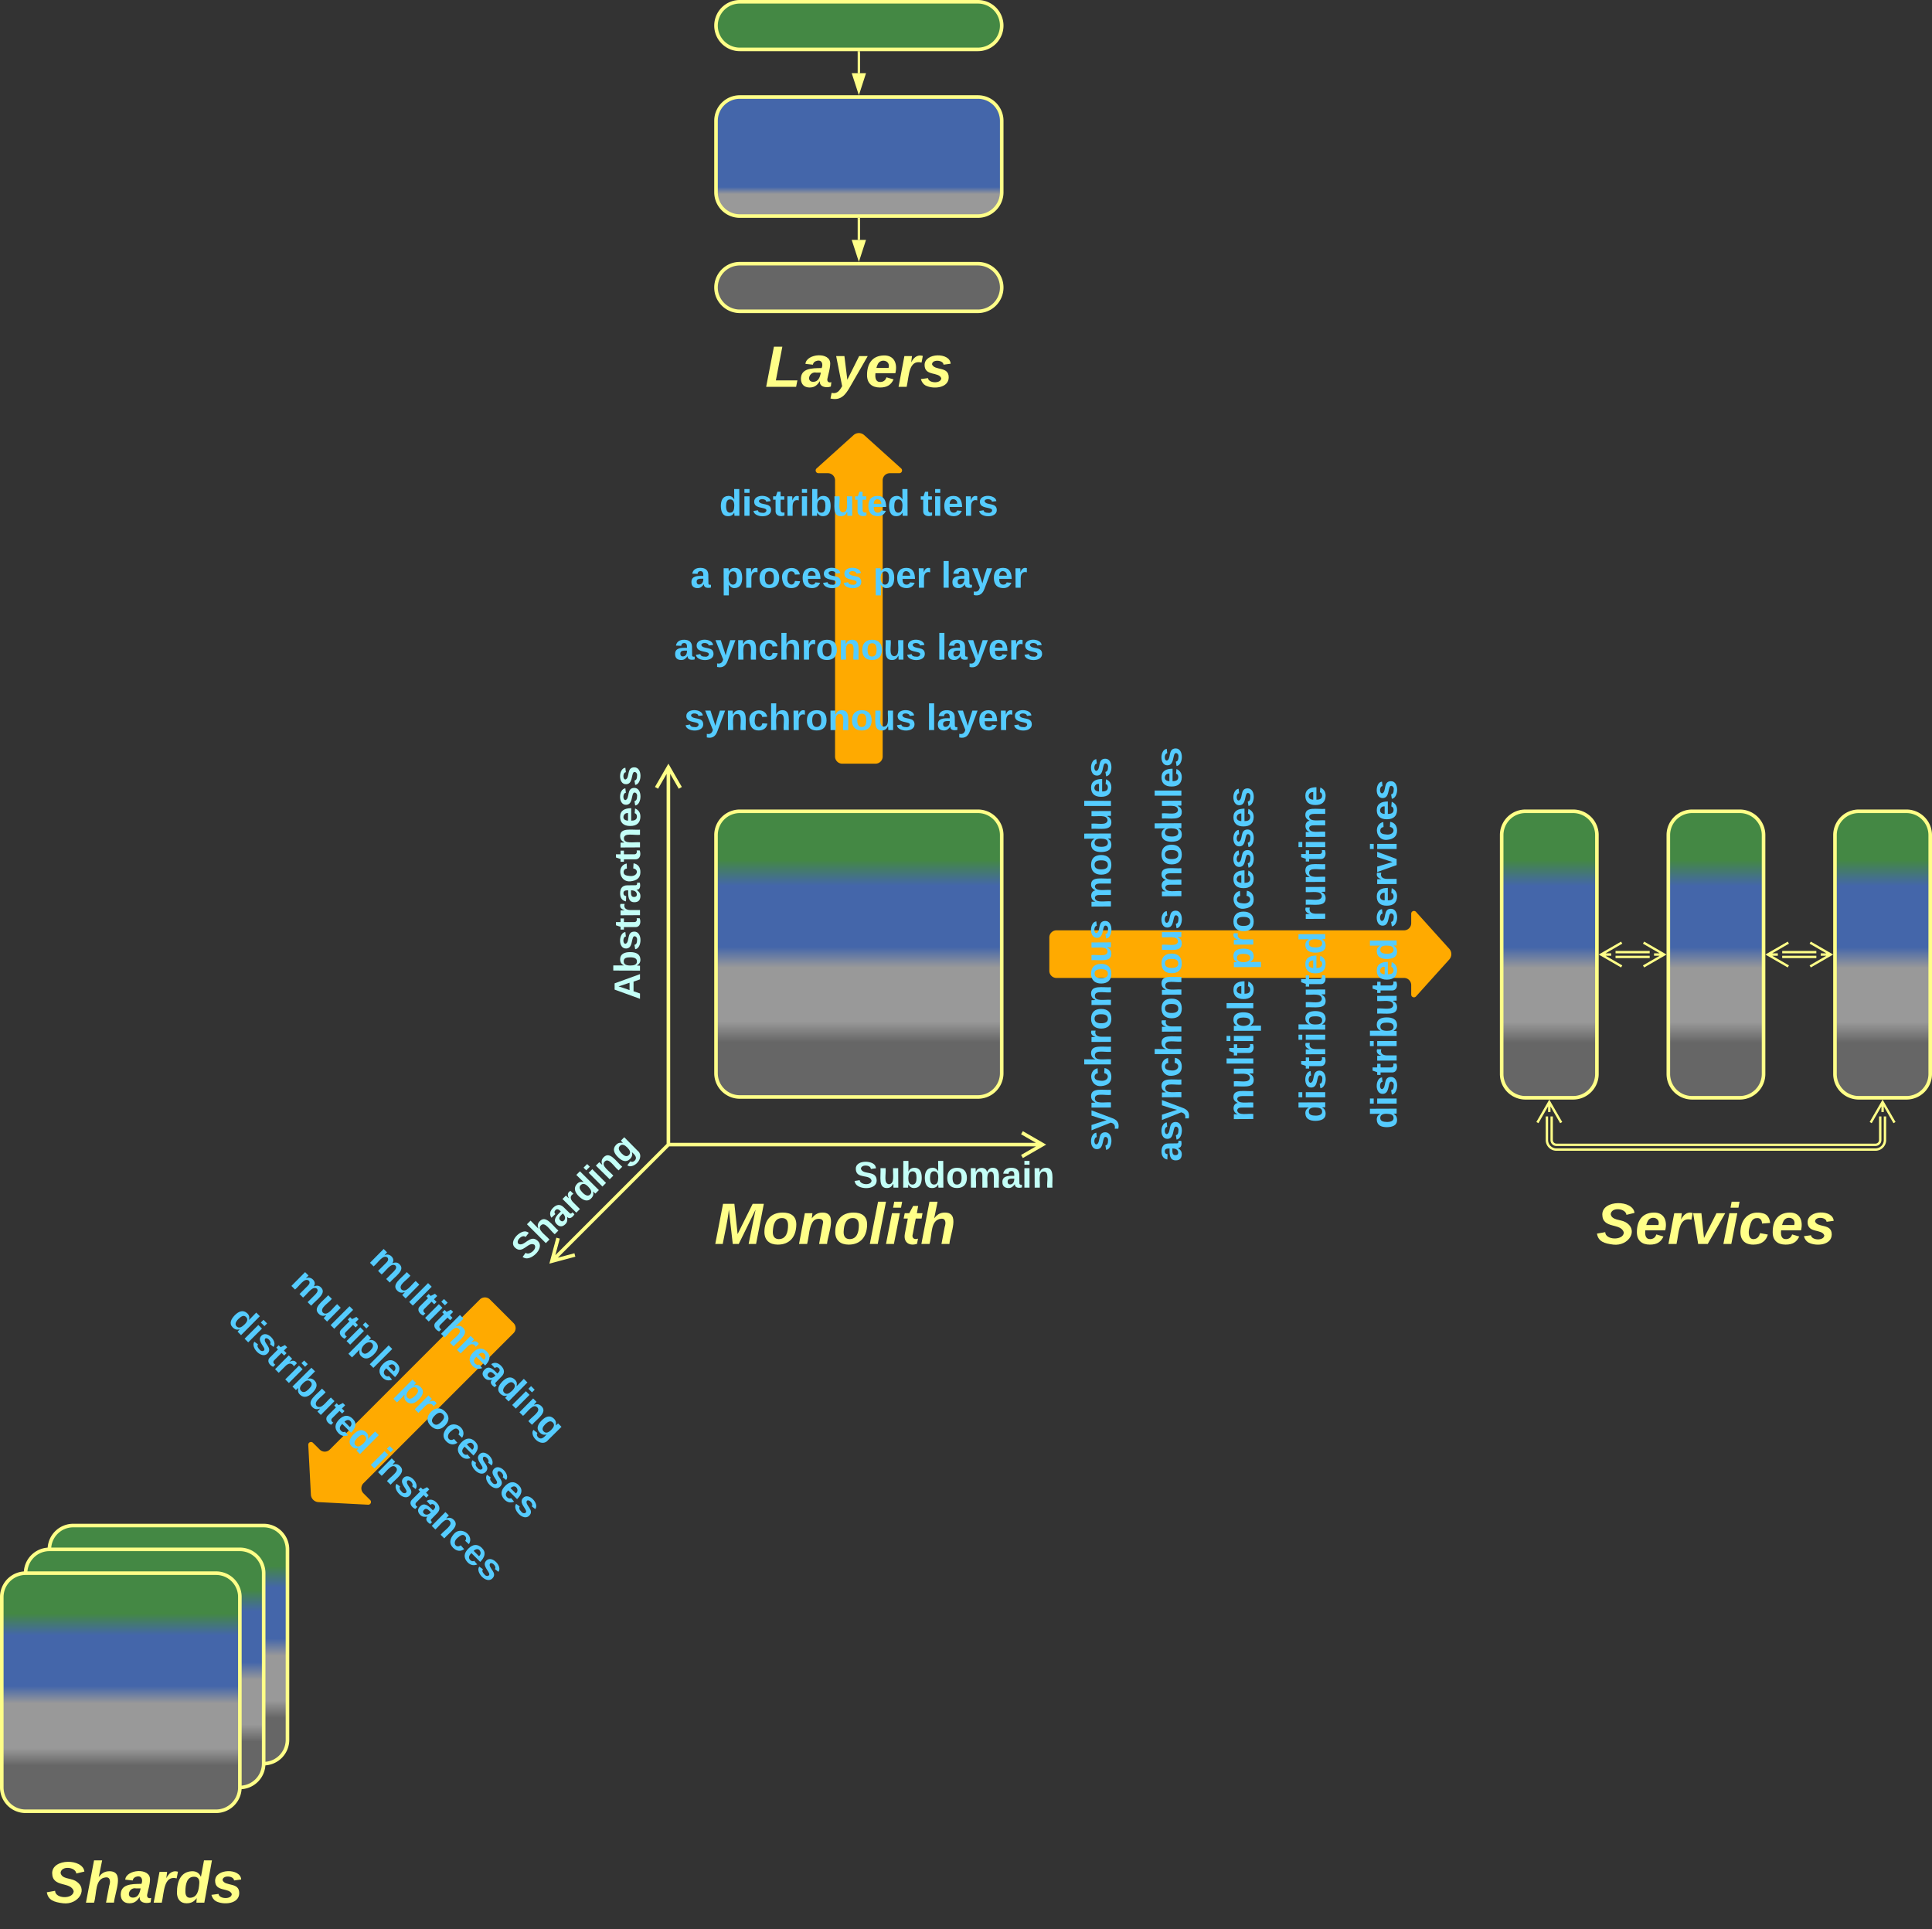 <svg xmlns="http://www.w3.org/2000/svg" xmlns:xlink="http://www.w3.org/1999/xlink" xmlns:lucid="lucid" width="1623" height="1620.63"><rect width="100%" height="100%" fill="#333333" stroke="none"/><g transform="translate(-218.5 161.5)" lucid:page-tab-id="0_0"><path d="M1100 626a6 6 0 0 1 6-6h292a6 6 0 0 0 6-6v-8a2.3 2.3 0 0 1 4-1.54l28 31.08a6.67 6.67 0 0 1 0 8.92l-28 31.08a2.3 2.3 0 0 1-4-1.54v-8a6 6 0 0 0-6-6h-292a6 6 0 0 1-6-6zM926 480a6 6 0 0 1-6-6V242a6 6 0 0 0-6-6h-8a2.3 2.3 0 0 1-1.54-4l31.08-28a6.67 6.67 0 0 1 8.92 0l31.08 28a2.3 2.3 0 0 1-1.54 4h-8a6 6 0 0 0-6 6v232a6 6 0 0 1-6 6zM649.9 949.9a6 6 0 0 1 0 8.48l-126.06 126.06a6 6 0 0 0 0 8.5l5.66 5.65a2.3 2.3 0 0 1-1.75 3.9l-41.76-2.18a6.67 6.67 0 0 1-6.32-6.3l-2.2-41.77a2.3 2.3 0 0 1 3.93-1.75l5.67 5.66a6 6 0 0 0 8.5 0L621.6 930.1a6 6 0 0 1 8.48 0z" fill="#fa0"/><path d="M602.24 914.95a6 6 0 0 1 0-8.5l161.22-161.2a6 6 0 0 1 8.5 0l33.93 33.93a6 6 0 0 1 0 8.5l-161.23 161.2a6 6 0 0 1-8.5 0z" stroke="#ff8" stroke-opacity="0" stroke-width="2" fill="#999" fill-opacity="0"/><use xlink:href="#a" transform="matrix(0.707,-0.707,0.707,0.707,605.071,910.706) translate(47.765 31.139)"/><path d="M820 540a20 20 0 0 1 20-20h200a20 20 0 0 1 20 20v200a20 20 0 0 1-20 20H840a20 20 0 0 1-20-20z" stroke="#ff8" stroke-width="3" fill="url(#b)"/><path d="M800 841.67a6 6 0 0 1 6-6h228a6 6 0 0 1 6 6v56.66a6 6 0 0 1-6 6H806a6 6 0 0 1-6-6z" stroke="#ff8" stroke-opacity="0" stroke-width="3" fill="#999" fill-opacity="0"/><use xlink:href="#c" transform="matrix(1,0,0,1,805,840.667) translate(13.556 42.799)"/><path d="M781.5 800H1086M781.54 800H780M1077 790l17.33 10-17.32 10m17.33-10h-8.5M780 798.5V491.33M780 798.46V800M770 500.32L780 483l10 17.32M780 483v8.5M778.94 801.06L688 892M778.9 801.1l1.1-1.1M701.44 892.7l-19.32 5.18 5.18-19.32m-5.18 19.32l6-6" stroke="#ff8" stroke-width="3" fill="none"/><path d="M726 700a6 6 0 0 1-6-6V466a6 6 0 0 1 6-6h48a6 6 0 0 1 6 6v228a6 6 0 0 1-6 6z" stroke="#ff8" stroke-opacity="0" stroke-width="2" fill="#999" fill-opacity="0"/><use xlink:href="#d" transform="matrix(6.123233995736766e-17,-1,1,6.123233995736766e-17,725,695) translate(16.698 31.139)"/><path d="M900 806a6 6 0 0 1 6-6h228a6 6 0 0 1 6 6v48a6 6 0 0 1-6 6H906a6 6 0 0 1-6-6z" stroke="#ff8" stroke-opacity="0" stroke-width="2" fill="#999" fill-opacity="0"/><use xlink:href="#e" transform="matrix(1,0,0,1,905,805) translate(30.525 31.139)"/><path d="M820 80a20 20 0 0 1 20-20h200a20 20 0 0 1 20 20 20 20 0 0 1-20 20H840a20 20 0 0 1-20-20z" stroke="#ff8" stroke-width="3" fill="#666"/><path d="M820-60a20 20 0 0 1 20-20h200a20 20 0 0 1 20 20V0a20 20 0 0 1-20 20H840a20 20 0 0 1-20-20z" stroke="#ff8" stroke-width="3" fill="url(#f)"/><path d="M820-140a20 20 0 0 1 20-20h200a20 20 0 0 1 20 20 20 20 0 0 1-20 20H840a20 20 0 0 1-20-20z" stroke="#ff8" stroke-width="3" fill="#484"/><path d="M940 40V22.5" stroke="#ff8" stroke-width="2" fill="none"/><path d="M940 55.26L935.37 41h9.26z" stroke="#ff8" stroke-width="2" fill="#ff8"/><path d="M940.98 22.53H939V21.5H941z" stroke="#ff8" stroke-width=".05" fill="#ff8"/><path d="M820 121.67a6 6 0 0 1 6-6h228a6 6 0 0 1 6 6v56.66a6 6 0 0 1-6 6H826a6 6 0 0 1-6-6z" stroke="#ff8" stroke-opacity="0" stroke-width="3" fill="#999" fill-opacity="0"/><use xlink:href="#g" transform="matrix(1,0,0,1,825,120.667) translate(36.302 42.799)"/><path d="M1480 540a20 20 0 0 1 20-20h40a20 20 0 0 1 20 20v200.67a20 20 0 0 1-20 20h-40a20 20 0 0 1-20-20z" stroke="#ff8" stroke-width="3" fill="url(#h)"/><path d="M1620 540a20 20 0 0 1 20-20h40a20 20 0 0 1 20 20v200.67a20 20 0 0 1-20 20h-40a20 20 0 0 1-20-20z" stroke="#ff8" stroke-width="3" fill="url(#i)"/><path d="M1760 540a20 20 0 0 1 20-20h40a20 20 0 0 1 20 20v200.67a20 20 0 0 1-20 20h-40a20 20 0 0 1-20-20z" stroke="#ff8" stroke-width="3" fill="url(#j)"/><path d="M1604.34 642.33h-28.68M1604.34 638.33h-28.68M1599.18 630.33l17.32 10-17.32 10m17.32-10h-8.5M1580.82 650.33l-17.32-10 17.32-10m-17.32 10h8.5M1744.34 642.33h-28.68M1744.34 638.33h-28.68M1739.18 630.33l17.32 10-17.32 10m17.32-10h-8.5M1720.82 650.33l-17.32-10 17.32-10m-17.32 10h8.5M1802 776.33v19.84a8 8 0 0 1-8 8h-268a8 8 0 0 1-8-8v-19.84" stroke="#ff8" stroke-width="2" fill="none"/><path d="M1798 776.33v19.84a4 4 0 0 1-4 4h-268a4 4 0 0 1-4-4v-19.84" stroke="#ff8" stroke-width="2" fill="none"/><path d="M1790 781.5l10-17.33 10 17.32m-10-17.33v8.5M1510 781.5l10-17.33 10 17.32m-10-17.33v8.5" stroke="#ff8" stroke-width="2" fill="none"/><path d="M1540 841.67a6 6 0 0 1 6-6h228a6 6 0 0 1 6 6v56.66a6 6 0 0 1-6 6h-228a6 6 0 0 1-6-6z" stroke="#ff8" stroke-opacity="0" stroke-width="3" fill="#999" fill-opacity="0"/><use xlink:href="#k" transform="matrix(1,0,0,1,1545,840.667) translate(14.506 42.799)"/><path d="M260 1140a20 20 0 0 1 20-20h160a20 20 0 0 1 20 20v160a20 20 0 0 1-20 20H280a20 20 0 0 1-20-20z" stroke="#ff8" stroke-width="3" fill="url(#l)"/><path d="M240 1160a20 20 0 0 1 20-20h160a20 20 0 0 1 20 20v160a20 20 0 0 1-20 20H260a20 20 0 0 1-20-20z" stroke="#ff8" stroke-width="3" fill="url(#m)"/><path d="M220 1180a20 20 0 0 1 20-20h160a20 20 0 0 1 20 20v160a20 20 0 0 1-20 20H240a20 20 0 0 1-20-20z" stroke="#ff8" stroke-width="3" fill="url(#n)"/><path d="M220 1394.97a6 6 0 0 1 6-6h228a6 6 0 0 1 6 6v56.66a6 6 0 0 1-6 6H226a6 6 0 0 1-6-6z" stroke="#ff8" stroke-opacity="0" stroke-width="3" fill="#999" fill-opacity="0"/><use xlink:href="#o" transform="matrix(1,0,0,1,225,1393.967) translate(32.296 42.799)"/><path d="M940-100v-17.5" stroke="#ff8" stroke-width="2" fill="none"/><path d="M940-84.74L935.37-99h9.26z" stroke="#ff8" stroke-width="2" fill="#ff8"/><path d="M940.98-117.47H939v-1.03H941z" stroke="#ff8" stroke-width=".05" fill="#ff8"/><path d="M760 426a6 6 0 0 1 6-6h348a6 6 0 0 1 6 6v28a6 6 0 0 1-6 6H766a6 6 0 0 1-6-6z" stroke="#ff8" stroke-opacity="0" stroke-width="3" fill="#999" fill-opacity="0"/><use xlink:href="#p" transform="matrix(1,0,0,1,765,425) translate(28.346 26.764)"/><use xlink:href="#q" transform="matrix(1,0,0,1,765,425) translate(231.778 26.764)"/><path d="M760 366.83a6 6 0 0 1 6-6h348a6 6 0 0 1 6 6v28a6 6 0 0 1-6 6H766a6 6 0 0 1-6-6z" stroke="#ff8" stroke-opacity="0" stroke-width="3" fill="#999" fill-opacity="0"/><use xlink:href="#r" transform="matrix(1,0,0,1,765,365.833) translate(19.704 26.764)"/><use xlink:href="#q" transform="matrix(1,0,0,1,765,365.833) translate(240.42 26.764)"/><path d="M760 306.42a6 6 0 0 1 6-6h348a6 6 0 0 1 6 6v28a6 6 0 0 1-6 6H766a6 6 0 0 1-6-6z" stroke="#ff8" stroke-opacity="0" stroke-width="3" fill="#999" fill-opacity="0"/><use xlink:href="#s" transform="matrix(1,0,0,1,765,305.417) translate(33.401 26.764)"/><use xlink:href="#t" transform="matrix(1,0,0,1,765,305.417) translate(59.327 26.764)"/><use xlink:href="#u" transform="matrix(1,0,0,1,765,305.417) translate(187.056 26.764)"/><use xlink:href="#v" transform="matrix(1,0,0,1,765,305.417) translate(244.006 26.764)"/><path d="M760 246a6 6 0 0 1 6-6h348a6 6 0 0 1 6 6v28a6 6 0 0 1-6 6H766a6 6 0 0 1-6-6z" stroke="#ff8" stroke-opacity="0" stroke-width="3" fill="#999" fill-opacity="0"/><use xlink:href="#w" transform="matrix(1,0,0,1,765,245) translate(57.772 26.764)"/><use xlink:href="#x" transform="matrix(1,0,0,1,765,245) translate(226.636 26.764)"/><path d="M1154 460a6 6 0 0 1 6 6v348a6 6 0 0 1-6 6h-28a6 6 0 0 1-6-6V466a6 6 0 0 1 6-6z" stroke="#ff8" stroke-opacity="0" stroke-width="3" fill="#999" fill-opacity="0"/><use xlink:href="#p" transform="matrix(6.123233995736766e-17,-1,1,6.123233995736766e-17,1125,815) translate(9.463 26.764)"/><use xlink:href="#y" transform="matrix(6.123233995736766e-17,-1,1,6.123233995736766e-17,1125,815) translate(212.895 26.764)"/><path d="M1213.17 460a6 6 0 0 1 6 6v348a6 6 0 0 1-6 6h-28a6 6 0 0 1-6-6V466a6 6 0 0 1 6-6z" stroke="#ff8" stroke-opacity="0" stroke-width="3" fill="#999" fill-opacity="0"/><use xlink:href="#r" transform="matrix(6.123233995736766e-17,-1,1,6.123233995736766e-17,1184.167,815) translate(0.821 26.764)"/><use xlink:href="#y" transform="matrix(6.123233995736766e-17,-1,1,6.123233995736766e-17,1184.167,815) translate(221.537 26.764)"/><path d="M1273.58 460a6 6 0 0 1 6 6v348a6 6 0 0 1-6 6h-28a6 6 0 0 1-6-6V466a6 6 0 0 1 6-6z" stroke="#ff8" stroke-opacity="0" stroke-width="3" fill="#999" fill-opacity="0"/><use xlink:href="#z" transform="matrix(6.123233995736766e-17,-1,1,6.123233995736766e-17,1244.583,815) translate(34.352 26.764)"/><use xlink:href="#A" transform="matrix(6.123233995736766e-17,-1,1,6.123233995736766e-17,1244.583,815) translate(161.994 26.764)"/><path d="M1334 460a6 6 0 0 1 6 6v348a6 6 0 0 1-6 6h-28a6 6 0 0 1-6-6V466a6 6 0 0 1 6-6z" stroke="#ff8" stroke-opacity="0" stroke-width="3" fill="#999" fill-opacity="0"/><use xlink:href="#w" transform="matrix(6.123233995736766e-17,-1,1,6.123233995736766e-17,1305,815) translate(33.66 26.764)"/><use xlink:href="#B" transform="matrix(6.123233995736766e-17,-1,1,6.123233995736766e-17,1305,815) translate(202.525 26.764)"/><g><path d="M1394 460a6 6 0 0 1 6 6v348a6 6 0 0 1-6 6h-28a6 6 0 0 1-6-6V466a6 6 0 0 1 6-6z" stroke="#ff8" stroke-opacity="0" stroke-width="3" fill="#999" fill-opacity="0"/></g><g><use xlink:href="#w" transform="matrix(6.123233995736766e-17,-1,1,6.123233995736766e-17,1365,815) translate(28.346 26.764)"/><use xlink:href="#C" transform="matrix(6.123233995736766e-17,-1,1,6.123233995736766e-17,1365,815) translate(197.21 26.764)"/></g><g><path d="M417.4 920.06a6 6 0 0 1 8.5 0L657.83 1152a6 6 0 0 1 0 8.48l-19.8 19.8a6 6 0 0 1-8.5 0L397.62 948.35a6 6 0 0 1 0-8.5z" stroke="#ff8" stroke-opacity="0" stroke-width="3" fill="#999" fill-opacity="0"/></g><g><use xlink:href="#w" transform="matrix(0.707,0.707,-0.707,0.707,421.655,922.892) translate(8.969 26.764)"/><use xlink:href="#D" transform="matrix(0.707,0.707,-0.707,0.707,421.655,922.892) translate(177.833 26.764)"/></g><g><path d="M459.25 878.23a6 6 0 0 1 8.48 0l231.94 231.93a6 6 0 0 1 0 8.48l-19.8 19.8a6 6 0 0 1-8.5 0L439.46 906.5a6 6 0 0 1 0-8.47z" stroke="#ff8" stroke-opacity="0" stroke-width="3" fill="#999" fill-opacity="0"/></g><g><use xlink:href="#z" transform="matrix(0.707,0.707,-0.707,0.707,463.492,881.054) translate(24.352 26.764)"/><use xlink:href="#A" transform="matrix(0.707,0.707,-0.707,0.707,463.492,881.054) translate(151.994 26.764)"/></g><g><path d="M501.97 835.5a6 6 0 0 1 8.5 0l231.92 231.94a6 6 0 0 1 0 8.48l-19.8 19.8a6 6 0 0 1-8.5 0L482.17 863.8a6 6 0 0 1 0-8.5z" stroke="#ff8" stroke-opacity="0" stroke-width="3" fill="#999" fill-opacity="0"/></g><g><use xlink:href="#E" transform="matrix(0.707,0.707,-0.707,0.707,506.213,838.333) translate(57.278 26.764)"/></g><defs><path fill="#c4fff7" d="M169-182c-1-43-94-46-97-3 18 66 151 10 154 114 3 95-165 93-204 36-6-8-10-19-12-30l50-8c3 46 112 56 116 5-17-69-150-10-154-114-4-87 153-88 188-35 5 8 8 18 10 28" id="F"/><path fill="#c4fff7" d="M114-157C55-157 80-60 75 0H25v-261h50l-1 109c12-26 28-41 61-42 86-1 58 113 63 194h-50c-7-57 23-157-34-157" id="G"/><path fill="#c4fff7" d="M133-34C117-15 103 5 69 4 32 3 11-16 11-54c-1-60 55-63 116-61 1-26-3-47-28-47-18 1-26 9-28 27l-52-2c7-38 36-58 82-57s74 22 75 68l1 82c-1 14 12 18 25 15v27c-30 8-71 5-69-32zm-48 3c29 0 43-24 42-57-32 0-66-3-65 30 0 17 8 27 23 27" id="H"/><path fill="#c4fff7" d="M135-150c-39-12-60 13-60 57V0H25l-1-190h47c2 13-1 29 3 40 6-28 27-53 61-41v41" id="I"/><path fill="#c4fff7" d="M88-194c31-1 46 15 58 34l-1-101h50l1 261h-48c-2-10 0-23-3-31C134-8 116 4 84 4 32 4 16-41 15-95c0-56 19-97 73-99zm17 164c33 0 40-30 41-66 1-37-9-64-41-64s-38 30-39 65c0 43 13 65 39 65" id="J"/><path fill="#c4fff7" d="M25-224v-37h50v37H25zM25 0v-190h50V0H25" id="K"/><path fill="#c4fff7" d="M135-194c87-1 58 113 63 194h-50c-7-57 23-157-34-157-59 0-34 97-39 157H25l-1-190h47c2 12-1 28 3 38 12-26 28-41 61-42" id="L"/><path fill="#c4fff7" d="M195-6C206 82 75 100 31 46c-4-6-6-13-8-21l49-6c3 16 16 24 34 25 40 0 42-37 40-79-11 22-30 35-61 35-53 0-70-43-70-97 0-56 18-96 73-97 30 0 46 14 59 34l2-30h47zm-90-29c32 0 41-27 41-63 0-35-9-62-40-62-32 0-39 29-40 63 0 36 9 62 39 62" id="M"/><g id="a"><use transform="matrix(0.086,0,0,0.086,0,0)" xlink:href="#F"/><use transform="matrix(0.086,0,0,0.086,20.741,0)" xlink:href="#G"/><use transform="matrix(0.086,0,0,0.086,39.667,0)" xlink:href="#H"/><use transform="matrix(0.086,0,0,0.086,56.951,0)" xlink:href="#I"/><use transform="matrix(0.086,0,0,0.086,69.049,0)" xlink:href="#J"/><use transform="matrix(0.086,0,0,0.086,87.975,0)" xlink:href="#K"/><use transform="matrix(0.086,0,0,0.086,96.617,0)" xlink:href="#L"/><use transform="matrix(0.086,0,0,0.086,115.543,0)" xlink:href="#M"/></g><linearGradient gradientUnits="userSpaceOnUse" id="b" x1="820" y1="760" x2="820" y2="520"><stop offset="19.2%" stop-color="#666"/><stop offset="26.45%" stop-color="#999"/><stop offset="45.29%" stop-color="#999"/><stop offset="52.54%" stop-color="#46a"/><stop offset="73.91%" stop-color="#46a"/><stop offset="82.97%" stop-color="#484"/></linearGradient><path d="M212 0l43-212L151 0h-37L90-212C82-137 65-70 52 0H6l48-248h70l20 187 93-187h69L258 0h-46" id="N" fill="#ff8"/><path d="M124-194c51 0 84 22 84 74C207-44 167 4 94 4 43 4 11-23 11-74c0-74 41-120 113-120zM99-30c46 0 58-42 58-86 0-27-11-44-37-44-44 0-55 40-57 84-1 27 10 45 36 46" id="O" fill="#ff8"/><path d="M151-194c95 0 34 128 28 194h-49l25-134c0-29-45-25-59-9C67-111 69-48 56 0H6l36-190h47l-4 32c15-20 33-36 66-36" id="P" fill="#ff8"/><path d="M6 0l51-261h49L55 0H6" id="Q" fill="#ff8"/><path d="M50-224l7-37h49l-7 37H50zM6 0l37-190h49L55 0H6" id="R" fill="#ff8"/><path d="M72-63c-8 23 5 39 32 30L98-1C54 14 12-6 23-64l18-93H15l7-33h28l24-45h31l-8 45h35l-6 33H90" id="S" fill="#ff8"/><path d="M150-105c8-23 8-54-22-51-68 7-54 98-72 156H6l50-261h50L85-158c15-20 33-36 66-36 95 0 34 128 28 194h-49" id="T" fill="#ff8"/><g id="c"><use transform="matrix(0.136,0,0,0.136,0,0)" xlink:href="#N"/><use transform="matrix(0.136,0,0,0.136,40.605,0)" xlink:href="#O"/><use transform="matrix(0.136,0,0,0.136,70.346,0)" xlink:href="#P"/><use transform="matrix(0.136,0,0,0.136,100.086,0)" xlink:href="#O"/><use transform="matrix(0.136,0,0,0.136,129.827,0)" xlink:href="#Q"/><use transform="matrix(0.136,0,0,0.136,143.407,0)" xlink:href="#R"/><use transform="matrix(0.136,0,0,0.136,156.988,0)" xlink:href="#S"/><use transform="matrix(0.136,0,0,0.136,173.148,0)" xlink:href="#T"/></g><path fill="#c4fff7" d="M199 0l-22-63H83L61 0H9l90-248h61L250 0h-51zm-33-102l-36-108c-10 38-24 72-36 108h72" id="U"/><path fill="#c4fff7" d="M135-194c52 0 70 43 70 98 0 56-19 99-73 100-30 1-46-15-58-35L72 0H24l1-261h50v104c11-23 29-37 60-37zM114-30c31 0 40-27 40-66 0-37-7-63-39-63s-41 28-41 65c0 36 8 64 40 64" id="V"/><path fill="#c4fff7" d="M137-138c1-29-70-34-71-4 15 46 118 7 119 86 1 83-164 76-172 9l43-7c4 19 20 25 44 25 33 8 57-30 24-41C81-84 22-81 20-136c-2-80 154-74 161-7" id="W"/><path fill="#c4fff7" d="M115-3C79 11 28 4 28-45v-112H4v-33h27l15-45h31v45h36v33H77v99c-1 23 16 31 38 25v30" id="X"/><path fill="#c4fff7" d="M190-63c-7 42-38 67-86 67-59 0-84-38-90-98-12-110 154-137 174-36l-49 2c-2-19-15-32-35-32-30 0-35 28-38 64-6 74 65 87 74 30" id="Y"/><path fill="#c4fff7" d="M185-48c-13 30-37 53-82 52C43 2 14-33 14-96s30-98 90-98c62 0 83 45 84 108H66c0 31 8 55 39 56 18 0 30-7 34-22zm-45-69c5-46-57-63-70-21-2 6-4 13-4 21h74" id="Z"/><g id="d"><use transform="matrix(0.086,0,0,0.086,0,0)" xlink:href="#U"/><use transform="matrix(0.086,0,0,0.086,22.383,0)" xlink:href="#V"/><use transform="matrix(0.086,0,0,0.086,41.309,0)" xlink:href="#W"/><use transform="matrix(0.086,0,0,0.086,58.593,0)" xlink:href="#X"/><use transform="matrix(0.086,0,0,0.086,68.877,0)" xlink:href="#I"/><use transform="matrix(0.086,0,0,0.086,80.975,0)" xlink:href="#H"/><use transform="matrix(0.086,0,0,0.086,98.259,0)" xlink:href="#Y"/><use transform="matrix(0.086,0,0,0.086,115.543,0)" xlink:href="#X"/><use transform="matrix(0.086,0,0,0.086,125.827,0)" xlink:href="#L"/><use transform="matrix(0.086,0,0,0.086,144.753,0)" xlink:href="#Z"/><use transform="matrix(0.086,0,0,0.086,162.037,0)" xlink:href="#W"/><use transform="matrix(0.086,0,0,0.086,179.321,0)" xlink:href="#W"/></g><path fill="#c4fff7" d="M85 4C-2 5 27-109 22-190h50c7 57-23 150 33 157 60-5 35-97 40-157h50l1 190h-47c-2-12 1-28-3-38-12 25-28 42-61 42" id="aa"/><path fill="#c4fff7" d="M110-194c64 0 96 36 96 99 0 64-35 99-97 99-61 0-95-36-95-99 0-62 34-99 96-99zm-1 164c35 0 45-28 45-65 0-40-10-65-43-65-34 0-45 26-45 65 0 36 10 65 43 65" id="ab"/><path fill="#c4fff7" d="M220-157c-53 9-28 100-34 157h-49v-107c1-27-5-49-29-50C55-147 81-57 75 0H25l-1-190h47c2 12-1 28 3 38 10-53 101-56 108 0 13-22 24-43 59-42 82 1 51 116 57 194h-49v-107c-1-25-5-48-29-50" id="ac"/><g id="e"><use transform="matrix(0.086,0,0,0.086,0,0)" xlink:href="#F"/><use transform="matrix(0.086,0,0,0.086,20.741,0)" xlink:href="#aa"/><use transform="matrix(0.086,0,0,0.086,39.667,0)" xlink:href="#V"/><use transform="matrix(0.086,0,0,0.086,58.593,0)" xlink:href="#J"/><use transform="matrix(0.086,0,0,0.086,77.519,0)" xlink:href="#ab"/><use transform="matrix(0.086,0,0,0.086,96.444,0)" xlink:href="#ac"/><use transform="matrix(0.086,0,0,0.086,124.099,0)" xlink:href="#H"/><use transform="matrix(0.086,0,0,0.086,141.383,0)" xlink:href="#K"/><use transform="matrix(0.086,0,0,0.086,150.025,0)" xlink:href="#L"/></g><linearGradient gradientUnits="userSpaceOnUse" id="f" x1="820" y1="20" x2="820" y2="-80"><stop offset="18.48%" stop-color="#999"/><stop offset="24.28%" stop-color="#46a"/></linearGradient><path d="M6 0l48-248h52L66-40h133l-8 40H6" id="ad" fill="#ff8"/><path d="M166-52c-4 17 5 29 24 23l-3 27c-30 11-74 1-67-34C105-15 91 4 56 4 23 4 3-15 2-49c0-64 63-67 128-67 10-22 3-53-29-45-13 3-22 10-25 24l-46-5c5-64 156-77 153 0-1 33-11 60-17 90zM97-88c-44-9-64 57-19 57 31 0 42-28 47-57H97" id="ae" fill="#ff8"/><path d="M100 10C77 47 50 87-15 72l7-35c37 9 51-18 65-41L20-190h51L89-44l73-146h53" id="af" fill="#ff8"/><path d="M114-194c63-2 87 48 72 110H63c-3 28 1 55 31 54 21-1 32-13 37-29l44 13C160-14 137 4 91 4 41 4 11-22 11-73c0-71 33-119 103-121zm30 77c14-47-50-61-67-22-3 6-6 13-8 22h75" id="ag" fill="#ff8"/><path d="M84-151c13-25 34-51 72-40l-8 41C67-170 71-64 56 0H6l36-190h47" id="ah" fill="#ff8"/><path d="M144-137c-1-29-70-35-71-2 16 41 103 10 103 80C176 9 79 16 32-9 18-17 9-31 4-48l44-6c3 32 80 36 82 1-15-42-103-11-103-82 0-77 157-79 161-8" id="ai" fill="#ff8"/><g id="g"><use transform="matrix(0.136,0,0,0.136,0,0)" xlink:href="#ad"/><use transform="matrix(0.136,0,0,0.136,29.741,0)" xlink:href="#ae"/><use transform="matrix(0.136,0,0,0.136,56.901,0)" xlink:href="#af"/><use transform="matrix(0.136,0,0,0.136,84.062,0)" xlink:href="#ag"/><use transform="matrix(0.136,0,0,0.136,111.222,0)" xlink:href="#ah"/><use transform="matrix(0.136,0,0,0.136,130.235,0)" xlink:href="#ai"/></g><linearGradient gradientUnits="userSpaceOnUse" id="h" x1="1480" y1="760.67" x2="1480" y2="520"><stop offset="19.2%" stop-color="#666"/><stop offset="26.45%" stop-color="#999"/><stop offset="45.29%" stop-color="#999"/><stop offset="52.54%" stop-color="#46a"/><stop offset="73.91%" stop-color="#46a"/><stop offset="82.97%" stop-color="#484"/></linearGradient><linearGradient gradientUnits="userSpaceOnUse" id="i" x1="1620" y1="760.67" x2="1620" y2="520"><stop offset="19.2%" stop-color="#666"/><stop offset="26.45%" stop-color="#999"/><stop offset="45.29%" stop-color="#999"/><stop offset="52.54%" stop-color="#46a"/><stop offset="73.91%" stop-color="#46a"/><stop offset="82.97%" stop-color="#484"/></linearGradient><linearGradient gradientUnits="userSpaceOnUse" id="j" x1="1760" y1="760.67" x2="1760" y2="520"><stop offset="19.2%" stop-color="#666"/><stop offset="26.45%" stop-color="#999"/><stop offset="45.29%" stop-color="#999"/><stop offset="52.54%" stop-color="#46a"/><stop offset="73.91%" stop-color="#46a"/><stop offset="82.97%" stop-color="#484"/></linearGradient><path d="M178-136c88 48 22 151-73 140C49-3 12-15 4-64l51-9c1 50 111 53 115 3-16-63-132-20-133-112 0-93 190-91 199-10l-50 12c-4-41-93-50-97-4 7 38 59 32 89 48" id="aj" fill="#ff8"/><path d="M109 0H50L19-190h51L86-37l77-153h54" id="ak" fill="#ff8"/><path d="M67-101c-8 29-7 73 27 71 23-2 32-16 39-37l48 9C170-19 141 4 91 4 36 4 7-28 12-86c6-75 61-124 140-103 26 7 40 29 43 59l-50 4c-1-20-9-34-29-34-35 0-41 29-49 59" id="al" fill="#ff8"/><g id="k"><use transform="matrix(0.136,0,0,0.136,0,0)" xlink:href="#aj"/><use transform="matrix(0.136,0,0,0.136,32.593,0)" xlink:href="#ag"/><use transform="matrix(0.136,0,0,0.136,59.753,0)" xlink:href="#ah"/><use transform="matrix(0.136,0,0,0.136,78.765,0)" xlink:href="#ak"/><use transform="matrix(0.136,0,0,0.136,105.926,0)" xlink:href="#R"/><use transform="matrix(0.136,0,0,0.136,119.506,0)" xlink:href="#al"/><use transform="matrix(0.136,0,0,0.136,146.667,0)" xlink:href="#ag"/><use transform="matrix(0.136,0,0,0.136,173.827,0)" xlink:href="#ai"/></g><linearGradient gradientUnits="userSpaceOnUse" id="l" x1="260" y1="1320" x2="260" y2="1120"><stop offset="19.2%" stop-color="#666"/><stop offset="26.45%" stop-color="#999"/><stop offset="45.29%" stop-color="#999"/><stop offset="52.54%" stop-color="#46a"/><stop offset="73.91%" stop-color="#46a"/><stop offset="82.97%" stop-color="#484"/></linearGradient><linearGradient gradientUnits="userSpaceOnUse" id="m" x1="240" y1="1340" x2="240" y2="1140"><stop offset="19.2%" stop-color="#666"/><stop offset="26.45%" stop-color="#999"/><stop offset="45.29%" stop-color="#999"/><stop offset="52.54%" stop-color="#46a"/><stop offset="73.91%" stop-color="#46a"/><stop offset="82.97%" stop-color="#484"/></linearGradient><linearGradient gradientUnits="userSpaceOnUse" id="n" x1="220" y1="1360" x2="220" y2="1160"><stop offset="19.2%" stop-color="#666"/><stop offset="26.45%" stop-color="#999"/><stop offset="45.29%" stop-color="#999"/><stop offset="52.54%" stop-color="#46a"/><stop offset="73.91%" stop-color="#46a"/><stop offset="82.97%" stop-color="#484"/></linearGradient><path d="M132-28C118-9 101 4 69 4 30 4 10-23 10-62c0-70 24-129 92-132 31-1 47 14 56 35l19-102h49L179 0h-49zM62-69c0 22 7 39 29 39 45-2 54-45 57-90 2-27-10-40-33-40-44 0-53 48-53 91" id="am" fill="#ff8"/><g id="o"><use transform="matrix(0.136,0,0,0.136,0,0)" xlink:href="#aj"/><use transform="matrix(0.136,0,0,0.136,32.593,0)" xlink:href="#T"/><use transform="matrix(0.136,0,0,0.136,62.333,0)" xlink:href="#ae"/><use transform="matrix(0.136,0,0,0.136,89.494,0)" xlink:href="#ah"/><use transform="matrix(0.136,0,0,0.136,108.506,0)" xlink:href="#am"/><use transform="matrix(0.136,0,0,0.136,138.247,0)" xlink:href="#ai"/></g><path fill="#5cf" d="M137-138c1-29-70-34-71-4 15 46 118 7 119 86 1 83-164 76-172 9l43-7c4 19 20 25 44 25 33 8 57-30 24-41C81-84 22-81 20-136c-2-80 154-74 161-7" id="an"/><path fill="#5cf" d="M123 10C108 53 80 86 19 72V37c35 8 53-11 59-39L3-190h52l48 148c12-52 28-100 44-148h51" id="ao"/><path fill="#5cf" d="M135-194c87-1 58 113 63 194h-50c-7-57 23-157-34-157-59 0-34 97-39 157H25l-1-190h47c2 12-1 28 3 38 12-26 28-41 61-42" id="ap"/><path fill="#5cf" d="M190-63c-7 42-38 67-86 67-59 0-84-38-90-98-12-110 154-137 174-36l-49 2c-2-19-15-32-35-32-30 0-35 28-38 64-6 74 65 87 74 30" id="aq"/><path fill="#5cf" d="M114-157C55-157 80-60 75 0H25v-261h50l-1 109c12-26 28-41 61-42 86-1 58 113 63 194h-50c-7-57 23-157-34-157" id="ar"/><path fill="#5cf" d="M135-150c-39-12-60 13-60 57V0H25l-1-190h47c2 13-1 29 3 40 6-28 27-53 61-41v41" id="as"/><path fill="#5cf" d="M110-194c64 0 96 36 96 99 0 64-35 99-97 99-61 0-95-36-95-99 0-62 34-99 96-99zm-1 164c35 0 45-28 45-65 0-40-10-65-43-65-34 0-45 26-45 65 0 36 10 65 43 65" id="at"/><path fill="#5cf" d="M85 4C-2 5 27-109 22-190h50c7 57-23 150 33 157 60-5 35-97 40-157h50l1 190h-47c-2-12 1-28-3-38-12 25-28 42-61 42" id="au"/><g id="p"><use transform="matrix(0.086,0,0,0.086,0,0)" xlink:href="#an"/><use transform="matrix(0.086,0,0,0.086,17.284,0)" xlink:href="#ao"/><use transform="matrix(0.086,0,0,0.086,34.568,0)" xlink:href="#ap"/><use transform="matrix(0.086,0,0,0.086,53.494,0)" xlink:href="#aq"/><use transform="matrix(0.086,0,0,0.086,70.778,0)" xlink:href="#ar"/><use transform="matrix(0.086,0,0,0.086,89.704,0)" xlink:href="#as"/><use transform="matrix(0.086,0,0,0.086,101.802,0)" xlink:href="#at"/><use transform="matrix(0.086,0,0,0.086,120.728,0)" xlink:href="#ap"/><use transform="matrix(0.086,0,0,0.086,139.654,0)" xlink:href="#at"/><use transform="matrix(0.086,0,0,0.086,158.58,0)" xlink:href="#au"/><use transform="matrix(0.086,0,0,0.086,177.506,0)" xlink:href="#an"/></g><path fill="#5cf" d="M25 0v-261h50V0H25" id="av"/><path fill="#5cf" d="M133-34C117-15 103 5 69 4 32 3 11-16 11-54c-1-60 55-63 116-61 1-26-3-47-28-47-18 1-26 9-28 27l-52-2c7-38 36-58 82-57s74 22 75 68l1 82c-1 14 12 18 25 15v27c-30 8-71 5-69-32zm-48 3c29 0 43-24 42-57-32 0-66-3-65 30 0 17 8 27 23 27" id="aw"/><path fill="#5cf" d="M185-48c-13 30-37 53-82 52C43 2 14-33 14-96s30-98 90-98c62 0 83 45 84 108H66c0 31 8 55 39 56 18 0 30-7 34-22zm-45-69c5-46-57-63-70-21-2 6-4 13-4 21h74" id="ax"/><g id="q"><use transform="matrix(0.086,0,0,0.086,0,0)" xlink:href="#av"/><use transform="matrix(0.086,0,0,0.086,8.642,0)" xlink:href="#aw"/><use transform="matrix(0.086,0,0,0.086,25.926,0)" xlink:href="#ao"/><use transform="matrix(0.086,0,0,0.086,43.21,0)" xlink:href="#ax"/><use transform="matrix(0.086,0,0,0.086,60.494,0)" xlink:href="#as"/><use transform="matrix(0.086,0,0,0.086,72.593,0)" xlink:href="#an"/></g><g id="r"><use transform="matrix(0.086,0,0,0.086,0,0)" xlink:href="#aw"/><use transform="matrix(0.086,0,0,0.086,17.284,0)" xlink:href="#an"/><use transform="matrix(0.086,0,0,0.086,34.568,0)" xlink:href="#ao"/><use transform="matrix(0.086,0,0,0.086,51.852,0)" xlink:href="#ap"/><use transform="matrix(0.086,0,0,0.086,70.778,0)" xlink:href="#aq"/><use transform="matrix(0.086,0,0,0.086,88.062,0)" xlink:href="#ar"/><use transform="matrix(0.086,0,0,0.086,106.988,0)" xlink:href="#as"/><use transform="matrix(0.086,0,0,0.086,119.086,0)" xlink:href="#at"/><use transform="matrix(0.086,0,0,0.086,138.012,0)" xlink:href="#ap"/><use transform="matrix(0.086,0,0,0.086,156.938,0)" xlink:href="#at"/><use transform="matrix(0.086,0,0,0.086,175.864,0)" xlink:href="#au"/><use transform="matrix(0.086,0,0,0.086,194.79,0)" xlink:href="#an"/></g><use transform="matrix(0.086,0,0,0.086,0,0)" xlink:href="#aw" id="s"/><path fill="#5cf" d="M135-194c53 0 70 44 70 98 0 56-19 98-73 100-31 1-45-17-59-34 3 33 2 69 2 105H25l-1-265h48c2 10 0 23 3 31 11-24 29-35 60-35zM114-30c33 0 39-31 40-66 0-38-9-64-40-64-56 0-55 130 0 130" id="ay"/><g id="t"><use transform="matrix(0.086,0,0,0.086,0,0)" xlink:href="#ay"/><use transform="matrix(0.086,0,0,0.086,18.926,0)" xlink:href="#as"/><use transform="matrix(0.086,0,0,0.086,31.025,0)" xlink:href="#at"/><use transform="matrix(0.086,0,0,0.086,49.951,0)" xlink:href="#aq"/><use transform="matrix(0.086,0,0,0.086,67.235,0)" xlink:href="#ax"/><use transform="matrix(0.086,0,0,0.086,84.519,0)" xlink:href="#an"/><use transform="matrix(0.086,0,0,0.086,101.802,0)" xlink:href="#an"/></g><g id="u"><use transform="matrix(0.086,0,0,0.086,0,0)" xlink:href="#ay"/><use transform="matrix(0.086,0,0,0.086,18.926,0)" xlink:href="#ax"/><use transform="matrix(0.086,0,0,0.086,36.21,0)" xlink:href="#as"/></g><g id="v"><use transform="matrix(0.086,0,0,0.086,0,0)" xlink:href="#av"/><use transform="matrix(0.086,0,0,0.086,8.642,0)" xlink:href="#aw"/><use transform="matrix(0.086,0,0,0.086,25.926,0)" xlink:href="#ao"/><use transform="matrix(0.086,0,0,0.086,43.21,0)" xlink:href="#ax"/><use transform="matrix(0.086,0,0,0.086,60.494,0)" xlink:href="#as"/></g><path fill="#5cf" d="M88-194c31-1 46 15 58 34l-1-101h50l1 261h-48c-2-10 0-23-3-31C134-8 116 4 84 4 32 4 16-41 15-95c0-56 19-97 73-99zm17 164c33 0 40-30 41-66 1-37-9-64-41-64s-38 30-39 65c0 43 13 65 39 65" id="az"/><path fill="#5cf" d="M25-224v-37h50v37H25zM25 0v-190h50V0H25" id="aA"/><path fill="#5cf" d="M115-3C79 11 28 4 28-45v-112H4v-33h27l15-45h31v45h36v33H77v99c-1 23 16 31 38 25v30" id="aB"/><path fill="#5cf" d="M135-194c52 0 70 43 70 98 0 56-19 99-73 100-30 1-46-15-58-35L72 0H24l1-261h50v104c11-23 29-37 60-37zM114-30c31 0 40-27 40-66 0-37-7-63-39-63s-41 28-41 65c0 36 8 64 40 64" id="aC"/><g id="w"><use transform="matrix(0.086,0,0,0.086,0,0)" xlink:href="#az"/><use transform="matrix(0.086,0,0,0.086,18.926,0)" xlink:href="#aA"/><use transform="matrix(0.086,0,0,0.086,27.568,0)" xlink:href="#an"/><use transform="matrix(0.086,0,0,0.086,44.852,0)" xlink:href="#aB"/><use transform="matrix(0.086,0,0,0.086,55.136,0)" xlink:href="#as"/><use transform="matrix(0.086,0,0,0.086,67.235,0)" xlink:href="#aA"/><use transform="matrix(0.086,0,0,0.086,75.877,0)" xlink:href="#aC"/><use transform="matrix(0.086,0,0,0.086,94.802,0)" xlink:href="#au"/><use transform="matrix(0.086,0,0,0.086,113.728,0)" xlink:href="#aB"/><use transform="matrix(0.086,0,0,0.086,124.012,0)" xlink:href="#ax"/><use transform="matrix(0.086,0,0,0.086,141.296,0)" xlink:href="#az"/></g><g id="x"><use transform="matrix(0.086,0,0,0.086,0,0)" xlink:href="#aB"/><use transform="matrix(0.086,0,0,0.086,10.284,0)" xlink:href="#aA"/><use transform="matrix(0.086,0,0,0.086,18.926,0)" xlink:href="#ax"/><use transform="matrix(0.086,0,0,0.086,36.21,0)" xlink:href="#as"/><use transform="matrix(0.086,0,0,0.086,48.309,0)" xlink:href="#an"/></g><path fill="#5cf" d="M220-157c-53 9-28 100-34 157h-49v-107c1-27-5-49-29-50C55-147 81-57 75 0H25l-1-190h47c2 12-1 28 3 38 10-53 101-56 108 0 13-22 24-43 59-42 82 1 51 116 57 194h-49v-107c-1-25-5-48-29-50" id="aD"/><g id="y"><use transform="matrix(0.086,0,0,0.086,0,0)" xlink:href="#aD"/><use transform="matrix(0.086,0,0,0.086,27.654,0)" xlink:href="#at"/><use transform="matrix(0.086,0,0,0.086,46.58,0)" xlink:href="#az"/><use transform="matrix(0.086,0,0,0.086,65.506,0)" xlink:href="#au"/><use transform="matrix(0.086,0,0,0.086,84.432,0)" xlink:href="#av"/><use transform="matrix(0.086,0,0,0.086,93.074,0)" xlink:href="#ax"/><use transform="matrix(0.086,0,0,0.086,110.358,0)" xlink:href="#an"/></g><g id="z"><use transform="matrix(0.086,0,0,0.086,0,0)" xlink:href="#aD"/><use transform="matrix(0.086,0,0,0.086,27.654,0)" xlink:href="#au"/><use transform="matrix(0.086,0,0,0.086,46.58,0)" xlink:href="#av"/><use transform="matrix(0.086,0,0,0.086,55.222,0)" xlink:href="#aB"/><use transform="matrix(0.086,0,0,0.086,65.506,0)" xlink:href="#aA"/><use transform="matrix(0.086,0,0,0.086,74.148,0)" xlink:href="#ay"/><use transform="matrix(0.086,0,0,0.086,93.074,0)" xlink:href="#av"/><use transform="matrix(0.086,0,0,0.086,101.716,0)" xlink:href="#ax"/></g><g id="A"><use transform="matrix(0.086,0,0,0.086,0,0)" xlink:href="#ay"/><use transform="matrix(0.086,0,0,0.086,18.926,0)" xlink:href="#as"/><use transform="matrix(0.086,0,0,0.086,31.025,0)" xlink:href="#at"/><use transform="matrix(0.086,0,0,0.086,49.951,0)" xlink:href="#aq"/><use transform="matrix(0.086,0,0,0.086,67.235,0)" xlink:href="#ax"/><use transform="matrix(0.086,0,0,0.086,84.519,0)" xlink:href="#an"/><use transform="matrix(0.086,0,0,0.086,101.802,0)" xlink:href="#an"/><use transform="matrix(0.086,0,0,0.086,119.086,0)" xlink:href="#ax"/><use transform="matrix(0.086,0,0,0.086,136.37,0)" xlink:href="#an"/></g><g id="B"><use transform="matrix(0.086,0,0,0.086,0,0)" xlink:href="#as"/><use transform="matrix(0.086,0,0,0.086,12.099,0)" xlink:href="#au"/><use transform="matrix(0.086,0,0,0.086,31.025,0)" xlink:href="#ap"/><use transform="matrix(0.086,0,0,0.086,49.951,0)" xlink:href="#aB"/><use transform="matrix(0.086,0,0,0.086,60.235,0)" xlink:href="#aA"/><use transform="matrix(0.086,0,0,0.086,68.877,0)" xlink:href="#aD"/><use transform="matrix(0.086,0,0,0.086,96.531,0)" xlink:href="#ax"/></g><path fill="#5cf" d="M128 0H69L1-190h53L99-40l48-150h52" id="aE"/><g id="C"><use transform="matrix(0.086,0,0,0.086,0,0)" xlink:href="#an"/><use transform="matrix(0.086,0,0,0.086,17.284,0)" xlink:href="#ax"/><use transform="matrix(0.086,0,0,0.086,34.568,0)" xlink:href="#as"/><use transform="matrix(0.086,0,0,0.086,46.667,0)" xlink:href="#aE"/><use transform="matrix(0.086,0,0,0.086,63.951,0)" xlink:href="#aA"/><use transform="matrix(0.086,0,0,0.086,72.593,0)" xlink:href="#aq"/><use transform="matrix(0.086,0,0,0.086,89.877,0)" xlink:href="#ax"/><use transform="matrix(0.086,0,0,0.086,107.16,0)" xlink:href="#an"/></g><g id="D"><use transform="matrix(0.086,0,0,0.086,0,0)" xlink:href="#aA"/><use transform="matrix(0.086,0,0,0.086,8.642,0)" xlink:href="#ap"/><use transform="matrix(0.086,0,0,0.086,27.568,0)" xlink:href="#an"/><use transform="matrix(0.086,0,0,0.086,44.852,0)" xlink:href="#aB"/><use transform="matrix(0.086,0,0,0.086,55.136,0)" xlink:href="#aw"/><use transform="matrix(0.086,0,0,0.086,72.42,0)" xlink:href="#ap"/><use transform="matrix(0.086,0,0,0.086,91.346,0)" xlink:href="#aq"/><use transform="matrix(0.086,0,0,0.086,108.63,0)" xlink:href="#ax"/><use transform="matrix(0.086,0,0,0.086,125.914,0)" xlink:href="#an"/></g><path fill="#5cf" d="M195-6C206 82 75 100 31 46c-4-6-6-13-8-21l49-6c3 16 16 24 34 25 40 0 42-37 40-79-11 22-30 35-61 35-53 0-70-43-70-97 0-56 18-96 73-97 30 0 46 14 59 34l2-30h47zm-90-29c32 0 41-27 41-63 0-35-9-62-40-62-32 0-39 29-40 63 0 36 9 62 39 62" id="aF"/><g id="E"><use transform="matrix(0.086,0,0,0.086,0,0)" xlink:href="#aD"/><use transform="matrix(0.086,0,0,0.086,27.654,0)" xlink:href="#au"/><use transform="matrix(0.086,0,0,0.086,46.58,0)" xlink:href="#av"/><use transform="matrix(0.086,0,0,0.086,55.222,0)" xlink:href="#aB"/><use transform="matrix(0.086,0,0,0.086,65.506,0)" xlink:href="#aA"/><use transform="matrix(0.086,0,0,0.086,74.148,0)" xlink:href="#aB"/><use transform="matrix(0.086,0,0,0.086,84.432,0)" xlink:href="#ar"/><use transform="matrix(0.086,0,0,0.086,103.358,0)" xlink:href="#as"/><use transform="matrix(0.086,0,0,0.086,115.457,0)" xlink:href="#ax"/><use transform="matrix(0.086,0,0,0.086,132.741,0)" xlink:href="#aw"/><use transform="matrix(0.086,0,0,0.086,150.025,0)" xlink:href="#az"/><use transform="matrix(0.086,0,0,0.086,168.951,0)" xlink:href="#aA"/><use transform="matrix(0.086,0,0,0.086,177.593,0)" xlink:href="#ap"/><use transform="matrix(0.086,0,0,0.086,196.519,0)" xlink:href="#aF"/></g></defs></g></svg>